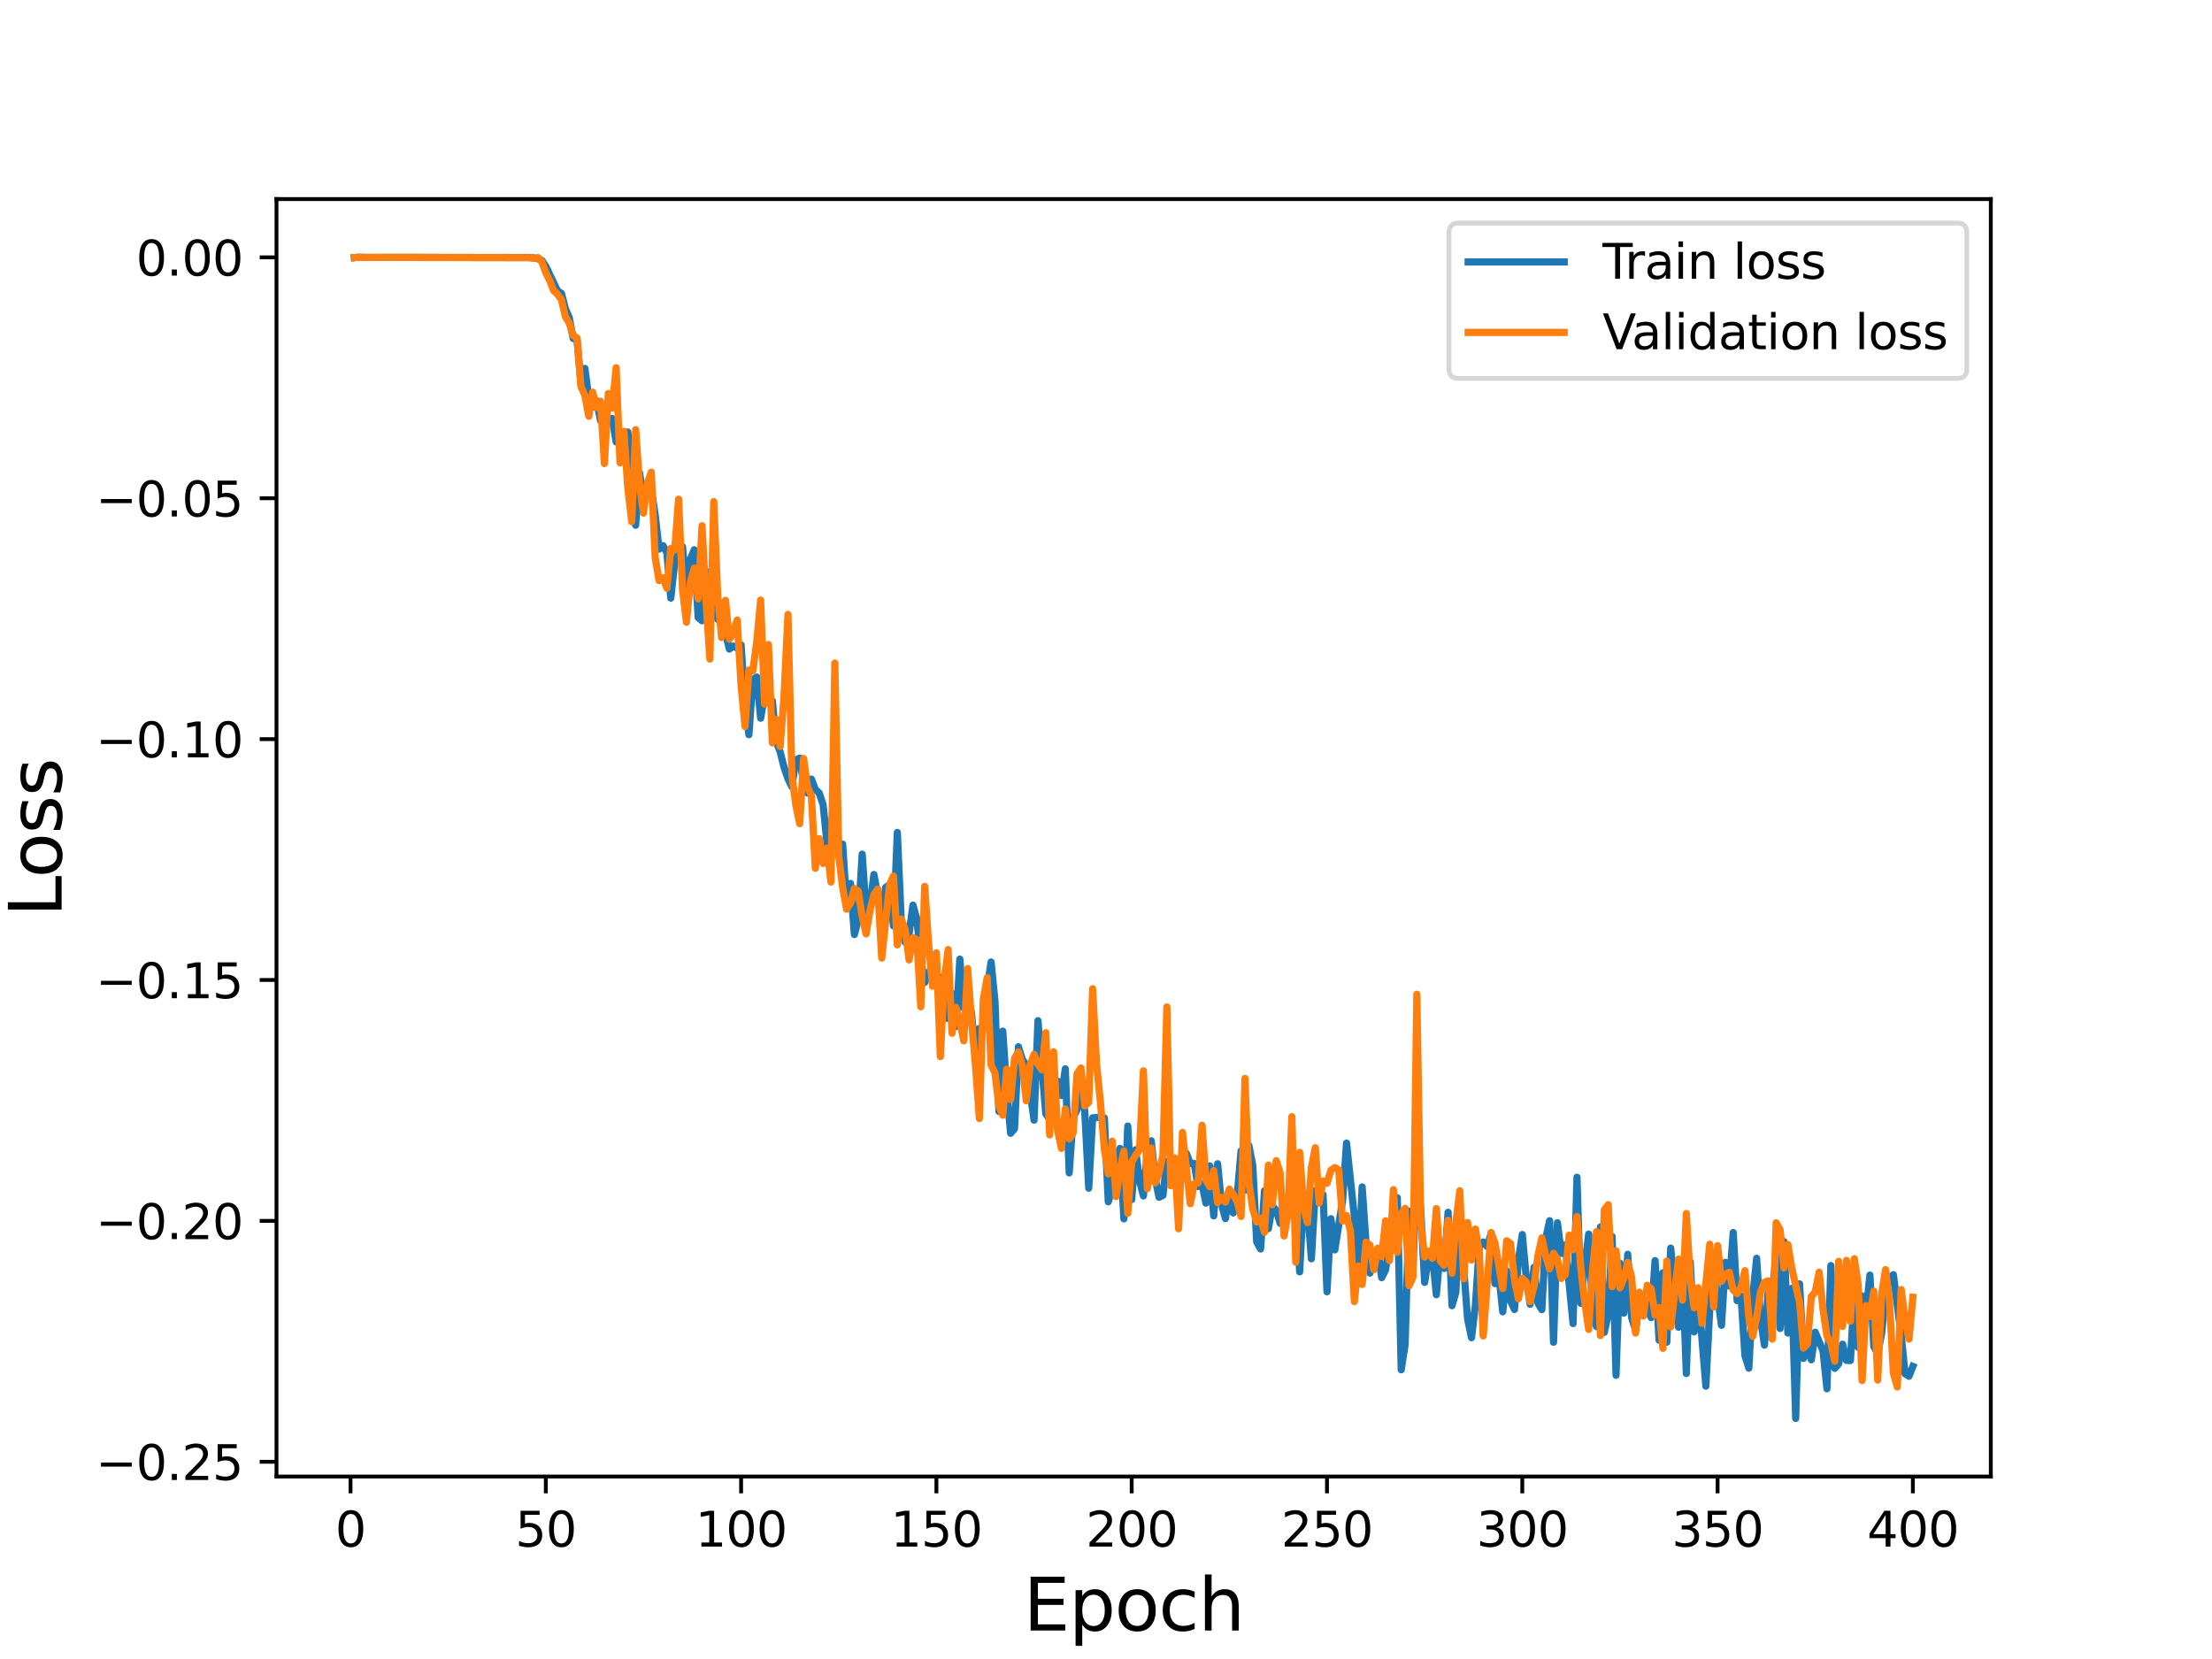 <?xml version="1.0" encoding="utf-8" standalone="no"?>
<!DOCTYPE svg PUBLIC "-//W3C//DTD SVG 1.1//EN"
  "http://www.w3.org/Graphics/SVG/1.1/DTD/svg11.dtd">
<svg height="345.6pt" version="1.1" viewBox="0 0 460.8 345.6" width="460.8pt" xmlns="http://www.w3.org/2000/svg" xmlns:xlink="http://www.w3.org/1999/xlink">
 <defs>
  <style type="text/css">*{stroke-linecap:butt;stroke-linejoin:round;}</style>
 </defs>
 <g id="figure_1">
  <g id="patch_1">
   <path d="M 0 345.6 
L 460.8 345.6 
L 460.8 0 
L 0 0 
z
" style="fill:#ffffff;"/>
  </g>
  <g id="axes_1">
   <g id="patch_2">
    <path d="M 57.6 307.584 
L 414.72 307.584 
L 414.72 41.472 
L 57.6 41.472 
z
" style="fill:#ffffff;"/>
   </g>
   <g id="matplotlib.axis_1">
    <g id="xtick_1">
     <g id="line2d_1">
      <defs>
       <path d="M 0 0 
L 0 3.5 
" id="m0766d5faef" style="stroke:#000000;stroke-width:0.8;"/>
      </defs>
      <g>
       <use style="stroke:#000000;stroke-width:0.8;" x="73.019" xlink:href="#m0766d5faef" y="307.584"/>
      </g>
     </g>
     <g id="text_1">
      <!-- 0 -->
      <g transform="translate(69.838 322.182)scale(0.1 -0.1)">
       <defs>
        <path d="M 2034 4250 
Q 1547 4250 1301 3770 
Q 1056 3291 1056 2328 
Q 1056 1369 1301 889 
Q 1547 409 2034 409 
Q 2525 409 2770 889 
Q 3016 1369 3016 2328 
Q 3016 3291 2770 3770 
Q 2525 4250 2034 4250 
z
M 2034 4750 
Q 2819 4750 3233 4129 
Q 3647 3509 3647 2328 
Q 3647 1150 3233 529 
Q 2819 -91 2034 -91 
Q 1250 -91 836 529 
Q 422 1150 422 2328 
Q 422 3509 836 4129 
Q 1250 4750 2034 4750 
z
" id="DejaVuSans-30" transform="scale(0.016)"/>
       </defs>
       <use xlink:href="#DejaVuSans-30"/>
      </g>
     </g>
    </g>
    <g id="xtick_2">
     <g id="line2d_2">
      <g>
       <use style="stroke:#000000;stroke-width:0.8;" x="113.703" xlink:href="#m0766d5faef" y="307.584"/>
      </g>
     </g>
     <g id="text_2">
      <!-- 50 -->
      <g transform="translate(107.34 322.182)scale(0.1 -0.1)">
       <defs>
        <path d="M 691 4666 
L 3169 4666 
L 3169 4134 
L 1269 4134 
L 1269 2991 
Q 1406 3038 1543 3061 
Q 1681 3084 1819 3084 
Q 2600 3084 3056 2656 
Q 3513 2228 3513 1497 
Q 3513 744 3044 326 
Q 2575 -91 1722 -91 
Q 1428 -91 1123 -41 
Q 819 9 494 109 
L 494 744 
Q 775 591 1075 516 
Q 1375 441 1709 441 
Q 2250 441 2565 725 
Q 2881 1009 2881 1497 
Q 2881 1984 2565 2268 
Q 2250 2553 1709 2553 
Q 1456 2553 1204 2497 
Q 953 2441 691 2322 
L 691 4666 
z
" id="DejaVuSans-35" transform="scale(0.016)"/>
       </defs>
       <use xlink:href="#DejaVuSans-35"/>
       <use x="63.623" xlink:href="#DejaVuSans-30"/>
      </g>
     </g>
    </g>
    <g id="xtick_3">
     <g id="line2d_3">
      <g>
       <use style="stroke:#000000;stroke-width:0.8;" x="154.386" xlink:href="#m0766d5faef" y="307.584"/>
      </g>
     </g>
     <g id="text_3">
      <!-- 100 -->
      <g transform="translate(144.842 322.182)scale(0.1 -0.1)">
       <defs>
        <path d="M 794 531 
L 1825 531 
L 1825 4091 
L 703 3866 
L 703 4441 
L 1819 4666 
L 2450 4666 
L 2450 531 
L 3481 531 
L 3481 0 
L 794 0 
L 794 531 
z
" id="DejaVuSans-31" transform="scale(0.016)"/>
       </defs>
       <use xlink:href="#DejaVuSans-31"/>
       <use x="63.623" xlink:href="#DejaVuSans-30"/>
       <use x="127.246" xlink:href="#DejaVuSans-30"/>
      </g>
     </g>
    </g>
    <g id="xtick_4">
     <g id="line2d_4">
      <g>
       <use style="stroke:#000000;stroke-width:0.8;" x="195.07" xlink:href="#m0766d5faef" y="307.584"/>
      </g>
     </g>
     <g id="text_4">
      <!-- 150 -->
      <g transform="translate(185.526 322.182)scale(0.1 -0.1)">
       <use xlink:href="#DejaVuSans-31"/>
       <use x="63.623" xlink:href="#DejaVuSans-35"/>
       <use x="127.246" xlink:href="#DejaVuSans-30"/>
      </g>
     </g>
    </g>
    <g id="xtick_5">
     <g id="line2d_5">
      <g>
       <use style="stroke:#000000;stroke-width:0.8;" x="235.753" xlink:href="#m0766d5faef" y="307.584"/>
      </g>
     </g>
     <g id="text_5">
      <!-- 200 -->
      <g transform="translate(226.209 322.182)scale(0.1 -0.1)">
       <defs>
        <path d="M 1228 531 
L 3431 531 
L 3431 0 
L 469 0 
L 469 531 
Q 828 903 1448 1529 
Q 2069 2156 2228 2338 
Q 2531 2678 2651 2914 
Q 2772 3150 2772 3378 
Q 2772 3750 2511 3984 
Q 2250 4219 1831 4219 
Q 1534 4219 1204 4116 
Q 875 4013 500 3803 
L 500 4441 
Q 881 4594 1212 4672 
Q 1544 4750 1819 4750 
Q 2544 4750 2975 4387 
Q 3406 4025 3406 3419 
Q 3406 3131 3298 2873 
Q 3191 2616 2906 2266 
Q 2828 2175 2409 1742 
Q 1991 1309 1228 531 
z
" id="DejaVuSans-32" transform="scale(0.016)"/>
       </defs>
       <use xlink:href="#DejaVuSans-32"/>
       <use x="63.623" xlink:href="#DejaVuSans-30"/>
       <use x="127.246" xlink:href="#DejaVuSans-30"/>
      </g>
     </g>
    </g>
    <g id="xtick_6">
     <g id="line2d_6">
      <g>
       <use style="stroke:#000000;stroke-width:0.8;" x="276.437" xlink:href="#m0766d5faef" y="307.584"/>
      </g>
     </g>
     <g id="text_6">
      <!-- 250 -->
      <g transform="translate(266.893 322.182)scale(0.1 -0.1)">
       <use xlink:href="#DejaVuSans-32"/>
       <use x="63.623" xlink:href="#DejaVuSans-35"/>
       <use x="127.246" xlink:href="#DejaVuSans-30"/>
      </g>
     </g>
    </g>
    <g id="xtick_7">
     <g id="line2d_7">
      <g>
       <use style="stroke:#000000;stroke-width:0.8;" x="317.12" xlink:href="#m0766d5faef" y="307.584"/>
      </g>
     </g>
     <g id="text_7">
      <!-- 300 -->
      <g transform="translate(307.576 322.182)scale(0.1 -0.1)">
       <defs>
        <path d="M 2597 2516 
Q 3050 2419 3304 2112 
Q 3559 1806 3559 1356 
Q 3559 666 3084 287 
Q 2609 -91 1734 -91 
Q 1441 -91 1130 -33 
Q 819 25 488 141 
L 488 750 
Q 750 597 1062 519 
Q 1375 441 1716 441 
Q 2309 441 2620 675 
Q 2931 909 2931 1356 
Q 2931 1769 2642 2001 
Q 2353 2234 1838 2234 
L 1294 2234 
L 1294 2753 
L 1863 2753 
Q 2328 2753 2575 2939 
Q 2822 3125 2822 3475 
Q 2822 3834 2567 4026 
Q 2313 4219 1838 4219 
Q 1578 4219 1281 4162 
Q 984 4106 628 3988 
L 628 4550 
Q 988 4650 1302 4700 
Q 1616 4750 1894 4750 
Q 2613 4750 3031 4423 
Q 3450 4097 3450 3541 
Q 3450 3153 3228 2886 
Q 3006 2619 2597 2516 
z
" id="DejaVuSans-33" transform="scale(0.016)"/>
       </defs>
       <use xlink:href="#DejaVuSans-33"/>
       <use x="63.623" xlink:href="#DejaVuSans-30"/>
       <use x="127.246" xlink:href="#DejaVuSans-30"/>
      </g>
     </g>
    </g>
    <g id="xtick_8">
     <g id="line2d_8">
      <g>
       <use style="stroke:#000000;stroke-width:0.8;" x="357.804" xlink:href="#m0766d5faef" y="307.584"/>
      </g>
     </g>
     <g id="text_8">
      <!-- 350 -->
      <g transform="translate(348.26 322.182)scale(0.1 -0.1)">
       <use xlink:href="#DejaVuSans-33"/>
       <use x="63.623" xlink:href="#DejaVuSans-35"/>
       <use x="127.246" xlink:href="#DejaVuSans-30"/>
      </g>
     </g>
    </g>
    <g id="xtick_9">
     <g id="line2d_9">
      <g>
       <use style="stroke:#000000;stroke-width:0.8;" x="398.487" xlink:href="#m0766d5faef" y="307.584"/>
      </g>
     </g>
     <g id="text_9">
      <!-- 400 -->
      <g transform="translate(388.944 322.182)scale(0.1 -0.1)">
       <defs>
        <path d="M 2419 4116 
L 825 1625 
L 2419 1625 
L 2419 4116 
z
M 2253 4666 
L 3047 4666 
L 3047 1625 
L 3713 1625 
L 3713 1100 
L 3047 1100 
L 3047 0 
L 2419 0 
L 2419 1100 
L 313 1100 
L 313 1709 
L 2253 4666 
z
" id="DejaVuSans-34" transform="scale(0.016)"/>
       </defs>
       <use xlink:href="#DejaVuSans-34"/>
       <use x="63.623" xlink:href="#DejaVuSans-30"/>
       <use x="127.246" xlink:href="#DejaVuSans-30"/>
      </g>
     </g>
    </g>
    <g id="text_10">
     <!-- Epoch -->
     <g transform="translate(213.194 339.66)scale(0.15 -0.15)">
      <defs>
       <path d="M 628 4666 
L 3578 4666 
L 3578 4134 
L 1259 4134 
L 1259 2753 
L 3481 2753 
L 3481 2222 
L 1259 2222 
L 1259 531 
L 3634 531 
L 3634 0 
L 628 0 
L 628 4666 
z
" id="DejaVuSans-45" transform="scale(0.016)"/>
       <path d="M 1159 525 
L 1159 -1331 
L 581 -1331 
L 581 3500 
L 1159 3500 
L 1159 2969 
Q 1341 3281 1617 3432 
Q 1894 3584 2278 3584 
Q 2916 3584 3314 3078 
Q 3713 2572 3713 1747 
Q 3713 922 3314 415 
Q 2916 -91 2278 -91 
Q 1894 -91 1617 61 
Q 1341 213 1159 525 
z
M 3116 1747 
Q 3116 2381 2855 2742 
Q 2594 3103 2138 3103 
Q 1681 3103 1420 2742 
Q 1159 2381 1159 1747 
Q 1159 1113 1420 752 
Q 1681 391 2138 391 
Q 2594 391 2855 752 
Q 3116 1113 3116 1747 
z
" id="DejaVuSans-70" transform="scale(0.016)"/>
       <path d="M 1959 3097 
Q 1497 3097 1228 2736 
Q 959 2375 959 1747 
Q 959 1119 1226 758 
Q 1494 397 1959 397 
Q 2419 397 2687 759 
Q 2956 1122 2956 1747 
Q 2956 2369 2687 2733 
Q 2419 3097 1959 3097 
z
M 1959 3584 
Q 2709 3584 3137 3096 
Q 3566 2609 3566 1747 
Q 3566 888 3137 398 
Q 2709 -91 1959 -91 
Q 1206 -91 779 398 
Q 353 888 353 1747 
Q 353 2609 779 3096 
Q 1206 3584 1959 3584 
z
" id="DejaVuSans-6f" transform="scale(0.016)"/>
       <path d="M 3122 3366 
L 3122 2828 
Q 2878 2963 2633 3030 
Q 2388 3097 2138 3097 
Q 1578 3097 1268 2742 
Q 959 2388 959 1747 
Q 959 1106 1268 751 
Q 1578 397 2138 397 
Q 2388 397 2633 464 
Q 2878 531 3122 666 
L 3122 134 
Q 2881 22 2623 -34 
Q 2366 -91 2075 -91 
Q 1284 -91 818 406 
Q 353 903 353 1747 
Q 353 2603 823 3093 
Q 1294 3584 2113 3584 
Q 2378 3584 2631 3529 
Q 2884 3475 3122 3366 
z
" id="DejaVuSans-63" transform="scale(0.016)"/>
       <path d="M 3513 2113 
L 3513 0 
L 2938 0 
L 2938 2094 
Q 2938 2591 2744 2837 
Q 2550 3084 2163 3084 
Q 1697 3084 1428 2787 
Q 1159 2491 1159 1978 
L 1159 0 
L 581 0 
L 581 4863 
L 1159 4863 
L 1159 2956 
Q 1366 3272 1645 3428 
Q 1925 3584 2291 3584 
Q 2894 3584 3203 3211 
Q 3513 2838 3513 2113 
z
" id="DejaVuSans-68" transform="scale(0.016)"/>
      </defs>
      <use xlink:href="#DejaVuSans-45"/>
      <use x="63.184" xlink:href="#DejaVuSans-70"/>
      <use x="126.66" xlink:href="#DejaVuSans-6f"/>
      <use x="187.842" xlink:href="#DejaVuSans-63"/>
      <use x="242.822" xlink:href="#DejaVuSans-68"/>
     </g>
    </g>
   </g>
   <g id="matplotlib.axis_2">
    <g id="ytick_1">
     <g id="line2d_10">
      <defs>
       <path d="M 0 0 
L -3.5 0 
" id="mdb8d934f2d" style="stroke:#000000;stroke-width:0.8;"/>
      </defs>
      <g>
       <use style="stroke:#000000;stroke-width:0.8;" x="57.6" xlink:href="#mdb8d934f2d" y="304.51"/>
      </g>
     </g>
     <g id="text_11">
      <!-- −0.25 -->
      <g transform="translate(19.955 308.309)scale(0.1 -0.1)">
       <defs>
        <path d="M 678 2272 
L 4684 2272 
L 4684 1741 
L 678 1741 
L 678 2272 
z
" id="DejaVuSans-2212" transform="scale(0.016)"/>
        <path d="M 684 794 
L 1344 794 
L 1344 0 
L 684 0 
L 684 794 
z
" id="DejaVuSans-2e" transform="scale(0.016)"/>
       </defs>
       <use xlink:href="#DejaVuSans-2212"/>
       <use x="83.789" xlink:href="#DejaVuSans-30"/>
       <use x="147.412" xlink:href="#DejaVuSans-2e"/>
       <use x="179.199" xlink:href="#DejaVuSans-32"/>
       <use x="242.822" xlink:href="#DejaVuSans-35"/>
      </g>
     </g>
    </g>
    <g id="ytick_2">
     <g id="line2d_11">
      <g>
       <use style="stroke:#000000;stroke-width:0.8;" x="57.6" xlink:href="#mdb8d934f2d" y="254.33"/>
      </g>
     </g>
     <g id="text_12">
      <!-- −0.20 -->
      <g transform="translate(19.955 258.13)scale(0.1 -0.1)">
       <use xlink:href="#DejaVuSans-2212"/>
       <use x="83.789" xlink:href="#DejaVuSans-30"/>
       <use x="147.412" xlink:href="#DejaVuSans-2e"/>
       <use x="179.199" xlink:href="#DejaVuSans-32"/>
       <use x="242.822" xlink:href="#DejaVuSans-30"/>
      </g>
     </g>
    </g>
    <g id="ytick_3">
     <g id="line2d_12">
      <g>
       <use style="stroke:#000000;stroke-width:0.8;" x="57.6" xlink:href="#mdb8d934f2d" y="204.151"/>
      </g>
     </g>
     <g id="text_13">
      <!-- −0.15 -->
      <g transform="translate(19.955 207.95)scale(0.1 -0.1)">
       <use xlink:href="#DejaVuSans-2212"/>
       <use x="83.789" xlink:href="#DejaVuSans-30"/>
       <use x="147.412" xlink:href="#DejaVuSans-2e"/>
       <use x="179.199" xlink:href="#DejaVuSans-31"/>
       <use x="242.822" xlink:href="#DejaVuSans-35"/>
      </g>
     </g>
    </g>
    <g id="ytick_4">
     <g id="line2d_13">
      <g>
       <use style="stroke:#000000;stroke-width:0.8;" x="57.6" xlink:href="#mdb8d934f2d" y="153.972"/>
      </g>
     </g>
     <g id="text_14">
      <!-- −0.10 -->
      <g transform="translate(19.955 157.771)scale(0.1 -0.1)">
       <use xlink:href="#DejaVuSans-2212"/>
       <use x="83.789" xlink:href="#DejaVuSans-30"/>
       <use x="147.412" xlink:href="#DejaVuSans-2e"/>
       <use x="179.199" xlink:href="#DejaVuSans-31"/>
       <use x="242.822" xlink:href="#DejaVuSans-30"/>
      </g>
     </g>
    </g>
    <g id="ytick_5">
     <g id="line2d_14">
      <g>
       <use style="stroke:#000000;stroke-width:0.8;" x="57.6" xlink:href="#mdb8d934f2d" y="103.792"/>
      </g>
     </g>
     <g id="text_15">
      <!-- −0.05 -->
      <g transform="translate(19.955 107.592)scale(0.1 -0.1)">
       <use xlink:href="#DejaVuSans-2212"/>
       <use x="83.789" xlink:href="#DejaVuSans-30"/>
       <use x="147.412" xlink:href="#DejaVuSans-2e"/>
       <use x="179.199" xlink:href="#DejaVuSans-30"/>
       <use x="242.822" xlink:href="#DejaVuSans-35"/>
      </g>
     </g>
    </g>
    <g id="ytick_6">
     <g id="line2d_15">
      <g>
       <use style="stroke:#000000;stroke-width:0.8;" x="57.6" xlink:href="#mdb8d934f2d" y="53.613"/>
      </g>
     </g>
     <g id="text_16">
      <!-- 0.00 -->
      <g transform="translate(28.334 57.412)scale(0.1 -0.1)">
       <use xlink:href="#DejaVuSans-30"/>
       <use x="63.623" xlink:href="#DejaVuSans-2e"/>
       <use x="95.41" xlink:href="#DejaVuSans-30"/>
       <use x="159.033" xlink:href="#DejaVuSans-30"/>
      </g>
     </g>
    </g>
    <g id="text_17">
     <!-- Loss -->
     <g transform="translate(12.835 190.979)rotate(-90)scale(0.15 -0.15)">
      <defs>
       <path d="M 628 4666 
L 1259 4666 
L 1259 531 
L 3531 531 
L 3531 0 
L 628 0 
L 628 4666 
z
" id="DejaVuSans-4c" transform="scale(0.016)"/>
       <path d="M 2834 3397 
L 2834 2853 
Q 2591 2978 2328 3040 
Q 2066 3103 1784 3103 
Q 1356 3103 1142 2972 
Q 928 2841 928 2578 
Q 928 2378 1081 2264 
Q 1234 2150 1697 2047 
L 1894 2003 
Q 2506 1872 2764 1633 
Q 3022 1394 3022 966 
Q 3022 478 2636 193 
Q 2250 -91 1575 -91 
Q 1294 -91 989 -36 
Q 684 19 347 128 
L 347 722 
Q 666 556 975 473 
Q 1284 391 1588 391 
Q 1994 391 2212 530 
Q 2431 669 2431 922 
Q 2431 1156 2273 1281 
Q 2116 1406 1581 1522 
L 1381 1569 
Q 847 1681 609 1914 
Q 372 2147 372 2553 
Q 372 3047 722 3315 
Q 1072 3584 1716 3584 
Q 2034 3584 2315 3537 
Q 2597 3491 2834 3397 
z
" id="DejaVuSans-73" transform="scale(0.016)"/>
      </defs>
      <use xlink:href="#DejaVuSans-4c"/>
      <use x="53.963" xlink:href="#DejaVuSans-6f"/>
      <use x="115.145" xlink:href="#DejaVuSans-73"/>
      <use x="167.244" xlink:href="#DejaVuSans-73"/>
     </g>
    </g>
   </g>
   <g id="line2d_16">
    <path clip-path="url(#p7a35a11ab4)" d="M 73.833 53.674 
L 74.646 53.568 
L 76.274 53.625 
L 86.038 53.612 
L 110.448 53.651 
L 111.262 53.727 
L 112.075 53.916 
L 112.889 54.262 
L 113.703 55.482 
L 116.144 60.607 
L 116.957 61.117 
L 117.771 64.278 
L 118.585 66.176 
L 119.398 70.502 
L 120.212 70.796 
L 121.026 79.929 
L 121.839 76.742 
L 122.653 82.85 
L 123.467 84.824 
L 124.28 83.481 
L 125.094 87.611 
L 125.908 85.115 
L 126.721 87.171 
L 127.535 87.176 
L 128.349 92.068 
L 129.162 92.08 
L 129.976 93.016 
L 130.79 89.995 
L 131.603 98.022 
L 132.417 109.416 
L 133.231 98.463 
L 134.044 103.781 
L 134.858 103.224 
L 135.672 101.804 
L 136.485 107.272 
L 137.299 114.395 
L 138.113 113.662 
L 138.926 115.14 
L 139.74 124.599 
L 140.554 117.124 
L 141.367 115.06 
L 142.181 113.881 
L 142.995 122.272 
L 143.808 116.527 
L 144.622 114.53 
L 145.436 128.651 
L 146.249 129.311 
L 147.063 118.975 
L 147.877 129.587 
L 148.69 126.353 
L 149.504 129.008 
L 150.318 127.848 
L 151.131 132.034 
L 151.945 135.207 
L 152.759 134.588 
L 153.572 135.03 
L 154.386 134.342 
L 155.2 147 
L 156.013 153.056 
L 156.827 141.558 
L 157.641 141.035 
L 158.454 149.62 
L 159.268 144.925 
L 160.082 146.002 
L 160.895 146.006 
L 161.709 154.528 
L 162.523 156.627 
L 163.336 159.863 
L 164.15 162.233 
L 164.964 163.909 
L 165.777 158.307 
L 166.591 157.929 
L 167.405 163.222 
L 168.219 165.207 
L 169.032 162.31 
L 169.846 164.436 
L 170.66 165.225 
L 171.473 167.651 
L 172.287 175.757 
L 173.101 174.27 
L 173.914 163.643 
L 174.728 177.158 
L 175.542 175.854 
L 176.355 188.3 
L 177.169 184.033 
L 177.983 194.678 
L 178.796 191.617 
L 179.61 177.93 
L 180.424 189.791 
L 181.237 188.785 
L 182.051 182.18 
L 183.678 191.117 
L 184.492 184.867 
L 185.306 184.297 
L 186.119 192.885 
L 186.933 173.413 
L 187.747 191.877 
L 188.56 196.285 
L 189.374 194.563 
L 190.188 188.555 
L 191.001 191.476 
L 191.815 199.726 
L 192.629 204.666 
L 193.442 202.744 
L 194.256 201.285 
L 195.07 202.802 
L 195.883 203.883 
L 197.511 212.198 
L 198.324 206.944 
L 199.138 213.842 
L 199.952 199.803 
L 200.765 209.987 
L 201.579 207.66 
L 202.393 211.062 
L 203.206 220.155 
L 204.02 214.251 
L 204.834 214.216 
L 205.647 205.824 
L 206.461 200.401 
L 207.275 208.625 
L 208.088 231.531 
L 208.902 214.799 
L 209.716 227.175 
L 210.529 236.082 
L 211.343 235.136 
L 212.157 218.064 
L 212.97 220.704 
L 213.784 221.826 
L 215.411 233.355 
L 216.225 212.624 
L 217.852 232.011 
L 218.666 233.18 
L 219.48 229.638 
L 220.293 225.207 
L 221.107 228.23 
L 221.921 222.653 
L 222.734 244.34 
L 223.548 232.837 
L 224.362 231.17 
L 225.175 224.951 
L 225.989 231.775 
L 226.803 247.524 
L 227.616 232.861 
L 229.244 232.744 
L 230.057 232.884 
L 230.871 250.363 
L 231.685 247.55 
L 232.498 241.545 
L 233.312 239.238 
L 234.126 253.91 
L 234.939 234.582 
L 235.753 249.895 
L 236.567 239.523 
L 237.381 245.936 
L 238.194 249.138 
L 239.008 239.871 
L 239.822 237.642 
L 240.635 245.414 
L 241.449 249.412 
L 242.263 249.01 
L 243.076 241.919 
L 243.89 244.291 
L 244.704 242.727 
L 245.517 245.425 
L 246.331 241.938 
L 247.145 240.268 
L 247.958 242.407 
L 248.772 242.366 
L 249.586 247.177 
L 250.399 246.626 
L 251.213 250.628 
L 252.027 242.874 
L 252.84 253.289 
L 253.654 242.436 
L 254.468 250.872 
L 255.281 253.853 
L 256.095 248.435 
L 256.909 252.676 
L 257.722 249.141 
L 258.536 239.75 
L 259.35 247.948 
L 260.163 238.635 
L 260.977 242.829 
L 261.791 258.698 
L 262.604 260.188 
L 263.418 248.046 
L 264.232 255.942 
L 265.045 251.171 
L 265.859 252.142 
L 266.673 254.839 
L 267.486 253.387 
L 268.3 252.379 
L 269.114 252.107 
L 269.927 248.724 
L 270.741 264.949 
L 271.555 249.814 
L 272.368 251.479 
L 273.182 262.23 
L 273.996 248.02 
L 274.809 249.528 
L 275.623 248.865 
L 276.437 269.103 
L 277.25 253.877 
L 278.064 260.373 
L 279.691 250.058 
L 280.505 238.124 
L 282.132 253.367 
L 282.946 265.324 
L 283.76 247.254 
L 284.573 259.016 
L 285.387 265.215 
L 286.201 262.608 
L 287.014 260.386 
L 287.828 266.162 
L 288.642 264.527 
L 290.269 253.365 
L 291.083 249.512 
L 291.896 285.341 
L 292.71 280.08 
L 293.524 252.311 
L 294.337 264.397 
L 295.151 242.025 
L 295.965 252.052 
L 296.778 267.145 
L 297.592 261.97 
L 298.406 261.626 
L 299.219 269.715 
L 300.033 260.341 
L 300.847 264.255 
L 301.66 252.545 
L 302.474 271.996 
L 303.288 269.19 
L 304.101 253.465 
L 305.729 274.782 
L 306.543 278.674 
L 307.356 271.866 
L 308.17 259.536 
L 308.984 258.723 
L 309.797 259.679 
L 310.611 257.005 
L 311.425 267.408 
L 312.238 265.594 
L 313.052 273.275 
L 313.866 264.743 
L 314.679 271.022 
L 315.493 272.789 
L 316.307 262.5 
L 317.12 257.178 
L 317.934 265.992 
L 318.748 271.698 
L 319.561 264.01 
L 320.375 271.443 
L 321.189 272.832 
L 322.002 257.977 
L 322.816 254.295 
L 323.63 279.61 
L 324.443 254.723 
L 325.257 261.119 
L 326.071 259.317 
L 327.698 275.72 
L 328.512 245.247 
L 329.325 271.515 
L 330.139 263.488 
L 330.953 257.078 
L 331.766 273.171 
L 332.58 276.36 
L 333.394 255.604 
L 334.207 277.55 
L 335.021 273.759 
L 335.835 257.579 
L 336.648 286.499 
L 337.462 263.145 
L 338.276 273.546 
L 339.089 261.306 
L 339.903 274.501 
L 340.717 277.053 
L 341.53 271.687 
L 342.344 269.986 
L 343.158 272.815 
L 343.971 274.471 
L 344.785 262.607 
L 345.599 279.163 
L 346.412 265.13 
L 347.226 279.609 
L 348.04 260.005 
L 348.853 269.02 
L 349.667 276.49 
L 350.481 264.265 
L 351.294 286.128 
L 352.108 262.863 
L 352.922 277.45 
L 353.735 269.043 
L 355.363 288.77 
L 356.176 272.562 
L 356.99 264.036 
L 358.617 276.09 
L 359.431 262.961 
L 360.245 267.912 
L 361.058 256.754 
L 361.872 270.955 
L 362.686 269.949 
L 363.499 282.395 
L 364.313 285.018 
L 365.127 270.079 
L 365.94 262.119 
L 366.754 274.837 
L 367.568 280.216 
L 368.381 268.554 
L 369.195 270.735 
L 370.009 260.464 
L 370.822 276.744 
L 371.636 258.634 
L 372.45 277.697 
L 373.263 268.39 
L 374.077 295.488 
L 374.891 267.459 
L 375.704 282.983 
L 376.518 280.227 
L 377.332 283.263 
L 378.146 277.517 
L 379.773 281.453 
L 380.587 289.314 
L 381.4 263.638 
L 382.214 285.057 
L 383.028 284.099 
L 383.841 280.024 
L 384.655 283.399 
L 385.469 283.426 
L 386.282 269.741 
L 387.096 280.684 
L 387.91 269.966 
L 388.723 273.336 
L 389.537 265.63 
L 390.351 280.525 
L 391.164 281.952 
L 391.978 277.816 
L 392.792 269.355 
L 393.605 266.276 
L 394.419 265.54 
L 396.046 278.021 
L 396.86 286.186 
L 397.674 286.689 
L 398.487 284.653 
L 398.487 284.653 
" style="fill:none;stroke:#1f77b4;stroke-linecap:square;stroke-width:1.5;"/>
   </g>
   <g id="line2d_17">
    <path clip-path="url(#p7a35a11ab4)" d="M 73.833 53.644 
L 78.715 53.613 
L 110.448 53.679 
L 111.262 53.843 
L 112.075 53.661 
L 112.889 54.553 
L 113.703 56.841 
L 114.516 58.453 
L 115.33 60.539 
L 116.144 61.288 
L 116.957 62.449 
L 117.771 65.927 
L 118.585 67.313 
L 119.398 69.928 
L 120.212 70.411 
L 121.026 80.56 
L 121.839 82.348 
L 122.653 86.718 
L 123.467 81.705 
L 124.28 84.866 
L 125.094 83.599 
L 125.908 96.563 
L 126.721 81.973 
L 127.535 85.028 
L 128.349 76.595 
L 129.162 96.43 
L 129.976 89.861 
L 130.79 101.755 
L 131.603 108.674 
L 132.417 89.5 
L 133.231 100.836 
L 134.044 106.883 
L 134.858 100.677 
L 135.672 98.356 
L 136.485 116.19 
L 137.299 120.952 
L 138.113 120.354 
L 138.926 122.557 
L 139.74 114.243 
L 140.554 114.58 
L 141.367 103.993 
L 142.181 122.826 
L 142.995 129.627 
L 143.808 121.344 
L 144.622 118.333 
L 145.436 124.756 
L 146.249 109.521 
L 147.063 124.895 
L 147.877 137.3 
L 148.69 104.495 
L 149.504 124.041 
L 150.318 132.811 
L 151.131 125.06 
L 151.945 133.146 
L 152.759 131.873 
L 153.572 129.162 
L 154.386 142.877 
L 155.2 151.349 
L 156.013 139.57 
L 156.827 139.759 
L 157.641 133.676 
L 158.454 125.012 
L 159.268 146.659 
L 160.082 134.259 
L 160.895 154.764 
L 161.709 149.858 
L 162.523 155.51 
L 163.336 144.818 
L 164.15 127.995 
L 164.964 161.402 
L 165.777 167.688 
L 166.591 171.59 
L 167.405 158.01 
L 168.219 163.943 
L 169.032 165.775 
L 169.846 180.877 
L 170.66 174.719 
L 171.473 179.878 
L 172.287 176.681 
L 173.101 183.75 
L 173.914 138.131 
L 174.728 178.358 
L 175.542 184.918 
L 176.355 189.4 
L 177.169 188.201 
L 177.983 185.095 
L 178.796 185.663 
L 179.61 190.92 
L 180.424 194.55 
L 181.237 189.67 
L 182.051 186.346 
L 182.865 185.228 
L 183.678 199.592 
L 185.306 184.338 
L 186.119 182.461 
L 186.933 196.83 
L 187.747 191.463 
L 188.56 193.607 
L 189.374 199.961 
L 190.188 195.321 
L 191.001 195.778 
L 191.815 209.732 
L 192.629 184.645 
L 193.442 196.556 
L 194.256 205.449 
L 195.07 198.501 
L 195.883 220.109 
L 196.697 204.317 
L 197.511 197.812 
L 198.324 215.244 
L 199.138 209.866 
L 199.952 212.805 
L 200.765 216.82 
L 201.579 201.764 
L 202.393 212.664 
L 203.206 221.868 
L 204.02 233.02 
L 204.834 208.238 
L 205.647 203.657 
L 206.461 221.856 
L 207.275 223.532 
L 208.088 230.405 
L 208.902 232.311 
L 209.716 222.723 
L 210.529 229.04 
L 211.343 220.488 
L 212.157 219.13 
L 212.97 221.985 
L 213.784 229.315 
L 214.598 221.838 
L 215.411 219.628 
L 216.225 221.685 
L 217.039 222.869 
L 217.852 215.132 
L 218.666 236.426 
L 219.48 219.116 
L 220.293 235.353 
L 221.107 239.231 
L 221.921 231.026 
L 222.734 237.252 
L 223.548 236 
L 224.362 223.701 
L 225.175 222.477 
L 225.989 230.367 
L 226.803 229.614 
L 227.616 205.971 
L 228.43 221.668 
L 229.244 229.662 
L 230.057 239.452 
L 230.871 244.511 
L 231.685 237.723 
L 232.498 249.264 
L 233.312 243.726 
L 234.126 239.802 
L 234.939 252.781 
L 235.753 242.07 
L 236.567 240.663 
L 237.381 239.525 
L 238.194 223.08 
L 239.008 247.617 
L 239.822 239.169 
L 240.635 246.413 
L 241.449 244.435 
L 242.263 240.533 
L 243.076 209.764 
L 243.89 247.017 
L 244.704 241.208 
L 245.517 255.972 
L 246.331 235.906 
L 247.958 250.754 
L 248.772 246.638 
L 249.586 246.443 
L 250.399 234.416 
L 251.213 245.82 
L 252.027 247.24 
L 252.84 243.846 
L 253.654 250.53 
L 254.468 249.426 
L 255.281 250.413 
L 256.095 247.714 
L 256.909 248.8 
L 257.722 250.335 
L 258.536 253.414 
L 259.35 224.667 
L 260.163 246.343 
L 260.977 251.887 
L 261.791 254.56 
L 262.604 253.784 
L 263.418 256.698 
L 264.232 242.717 
L 265.045 250.961 
L 265.859 241.788 
L 266.673 244.301 
L 267.486 257.468 
L 268.3 253.076 
L 269.114 232.622 
L 269.927 262.943 
L 270.741 240.055 
L 271.555 251.338 
L 272.368 254.687 
L 273.182 243.236 
L 273.996 239.088 
L 274.809 250.624 
L 275.623 246.026 
L 276.437 246.502 
L 277.25 243.794 
L 278.064 243.227 
L 278.878 243.708 
L 279.691 254.363 
L 280.505 253.211 
L 281.319 256.429 
L 282.132 271.141 
L 282.946 263.734 
L 283.76 267.58 
L 284.573 258.758 
L 285.387 259.381 
L 286.201 264.507 
L 287.014 260.021 
L 287.828 261.735 
L 288.642 254.318 
L 289.455 262.589 
L 290.269 247.83 
L 291.083 260.875 
L 291.896 252.875 
L 292.71 251.722 
L 293.524 267.842 
L 294.337 266.107 
L 295.151 207.129 
L 295.965 254.687 
L 296.778 261.855 
L 297.592 260.654 
L 298.406 262.107 
L 299.219 251.772 
L 300.033 262.666 
L 300.847 263.561 
L 301.66 254.214 
L 302.474 265.232 
L 303.288 254.63 
L 304.101 248.057 
L 304.915 266.404 
L 305.729 254.665 
L 306.543 262.487 
L 307.356 256.027 
L 308.17 260.942 
L 308.984 278.302 
L 310.611 256.761 
L 311.425 258.935 
L 313.052 268.429 
L 313.866 258.478 
L 314.679 259.047 
L 315.493 266.451 
L 316.307 270.565 
L 317.12 266.283 
L 317.934 267.075 
L 318.748 271.161 
L 319.561 267.927 
L 320.375 261.588 
L 321.189 257.872 
L 322.002 261.696 
L 322.816 264.324 
L 323.63 261.083 
L 324.443 262.352 
L 325.257 266.311 
L 326.071 265.489 
L 326.884 257.298 
L 327.698 260.313 
L 328.512 253.435 
L 329.325 264.331 
L 330.139 271.289 
L 330.953 276.947 
L 331.766 264.372 
L 332.58 256.565 
L 333.394 278.221 
L 334.207 252.043 
L 335.021 250.962 
L 335.835 268.031 
L 336.648 260.553 
L 337.462 268.285 
L 338.276 266.326 
L 339.089 262.983 
L 339.903 266.108 
L 340.717 277.691 
L 341.53 269.192 
L 342.344 274.159 
L 343.158 267.749 
L 343.971 268.478 
L 344.785 273.986 
L 345.599 272.4 
L 346.412 280.882 
L 347.226 262.712 
L 348.04 276.419 
L 349.667 262.297 
L 350.481 270.848 
L 351.294 252.798 
L 352.108 266.497 
L 352.922 272.42 
L 353.735 268.252 
L 354.549 275.666 
L 356.176 259.199 
L 356.99 272.262 
L 357.804 259.493 
L 358.617 266.906 
L 359.431 265.506 
L 360.245 265.037 
L 361.058 268.734 
L 361.872 269.488 
L 362.686 268.117 
L 363.499 264.705 
L 364.313 274.462 
L 365.127 278.388 
L 365.94 274.427 
L 366.754 269.172 
L 367.568 267.124 
L 368.381 266.816 
L 369.195 278.97 
L 370.009 254.732 
L 370.822 256.169 
L 371.636 264.123 
L 372.45 259.257 
L 373.263 264.222 
L 374.891 271.308 
L 375.704 280.83 
L 376.518 279.922 
L 377.332 270.094 
L 378.146 269.145 
L 378.959 265.022 
L 379.773 272.779 
L 380.587 278.335 
L 381.4 279.783 
L 382.214 283.565 
L 383.028 262.758 
L 383.841 276.303 
L 384.655 262.558 
L 385.469 275.245 
L 386.282 262.211 
L 387.096 267.635 
L 387.91 287.594 
L 388.723 271.975 
L 389.537 274.219 
L 390.351 268.983 
L 391.164 287.511 
L 391.978 269.586 
L 392.792 264.482 
L 393.605 270.922 
L 394.419 286.016 
L 395.233 288.92 
L 396.046 268.64 
L 396.86 274.795 
L 397.674 278.968 
L 398.487 270.248 
L 398.487 270.248 
" style="fill:none;stroke:#ff7f0e;stroke-linecap:square;stroke-width:1.5;"/>
   </g>
   <g id="patch_3">
    <path d="M 57.6 307.584 
L 57.6 41.472 
" style="fill:none;stroke:#000000;stroke-linecap:square;stroke-linejoin:miter;stroke-width:0.8;"/>
   </g>
   <g id="patch_4">
    <path d="M 414.72 307.584 
L 414.72 41.472 
" style="fill:none;stroke:#000000;stroke-linecap:square;stroke-linejoin:miter;stroke-width:0.8;"/>
   </g>
   <g id="patch_5">
    <path d="M 57.6 307.584 
L 414.72 307.584 
" style="fill:none;stroke:#000000;stroke-linecap:square;stroke-linejoin:miter;stroke-width:0.8;"/>
   </g>
   <g id="patch_6">
    <path d="M 57.6 41.472 
L 414.72 41.472 
" style="fill:none;stroke:#000000;stroke-linecap:square;stroke-linejoin:miter;stroke-width:0.8;"/>
   </g>
   <g id="legend_1">
    <g id="patch_7">
     <path d="M 303.845 78.828 
L 407.72 78.828 
Q 409.72 78.828 409.72 76.828 
L 409.72 48.472 
Q 409.72 46.472 407.72 46.472 
L 303.845 46.472 
Q 301.845 46.472 301.845 48.472 
L 301.845 76.828 
Q 301.845 78.828 303.845 78.828 
z
" style="fill:#ffffff;opacity:0.8;stroke:#cccccc;stroke-linejoin:miter;"/>
    </g>
    <g id="line2d_18">
     <path d="M 305.845 54.57 
L 325.845 54.57 
" style="fill:none;stroke:#1f77b4;stroke-linecap:square;stroke-width:1.5;"/>
    </g>
    <g id="line2d_19"/>
    <g id="text_18">
     <!-- Train loss -->
     <g transform="translate(333.845 58.07)scale(0.1 -0.1)">
      <defs>
       <path d="M -19 4666 
L 3928 4666 
L 3928 4134 
L 2272 4134 
L 2272 0 
L 1638 0 
L 1638 4134 
L -19 4134 
L -19 4666 
z
" id="DejaVuSans-54" transform="scale(0.016)"/>
       <path d="M 2631 2963 
Q 2534 3019 2420 3045 
Q 2306 3072 2169 3072 
Q 1681 3072 1420 2755 
Q 1159 2438 1159 1844 
L 1159 0 
L 581 0 
L 581 3500 
L 1159 3500 
L 1159 2956 
Q 1341 3275 1631 3429 
Q 1922 3584 2338 3584 
Q 2397 3584 2469 3576 
Q 2541 3569 2628 3553 
L 2631 2963 
z
" id="DejaVuSans-72" transform="scale(0.016)"/>
       <path d="M 2194 1759 
Q 1497 1759 1228 1600 
Q 959 1441 959 1056 
Q 959 750 1161 570 
Q 1363 391 1709 391 
Q 2188 391 2477 730 
Q 2766 1069 2766 1631 
L 2766 1759 
L 2194 1759 
z
M 3341 1997 
L 3341 0 
L 2766 0 
L 2766 531 
Q 2569 213 2275 61 
Q 1981 -91 1556 -91 
Q 1019 -91 701 211 
Q 384 513 384 1019 
Q 384 1609 779 1909 
Q 1175 2209 1959 2209 
L 2766 2209 
L 2766 2266 
Q 2766 2663 2505 2880 
Q 2244 3097 1772 3097 
Q 1472 3097 1187 3025 
Q 903 2953 641 2809 
L 641 3341 
Q 956 3463 1253 3523 
Q 1550 3584 1831 3584 
Q 2591 3584 2966 3190 
Q 3341 2797 3341 1997 
z
" id="DejaVuSans-61" transform="scale(0.016)"/>
       <path d="M 603 3500 
L 1178 3500 
L 1178 0 
L 603 0 
L 603 3500 
z
M 603 4863 
L 1178 4863 
L 1178 4134 
L 603 4134 
L 603 4863 
z
" id="DejaVuSans-69" transform="scale(0.016)"/>
       <path d="M 3513 2113 
L 3513 0 
L 2938 0 
L 2938 2094 
Q 2938 2591 2744 2837 
Q 2550 3084 2163 3084 
Q 1697 3084 1428 2787 
Q 1159 2491 1159 1978 
L 1159 0 
L 581 0 
L 581 3500 
L 1159 3500 
L 1159 2956 
Q 1366 3272 1645 3428 
Q 1925 3584 2291 3584 
Q 2894 3584 3203 3211 
Q 3513 2838 3513 2113 
z
" id="DejaVuSans-6e" transform="scale(0.016)"/>
       <path id="DejaVuSans-20" transform="scale(0.016)"/>
       <path d="M 603 4863 
L 1178 4863 
L 1178 0 
L 603 0 
L 603 4863 
z
" id="DejaVuSans-6c" transform="scale(0.016)"/>
      </defs>
      <use xlink:href="#DejaVuSans-54"/>
      <use x="46.334" xlink:href="#DejaVuSans-72"/>
      <use x="87.447" xlink:href="#DejaVuSans-61"/>
      <use x="148.727" xlink:href="#DejaVuSans-69"/>
      <use x="176.51" xlink:href="#DejaVuSans-6e"/>
      <use x="239.889" xlink:href="#DejaVuSans-20"/>
      <use x="271.676" xlink:href="#DejaVuSans-6c"/>
      <use x="299.459" xlink:href="#DejaVuSans-6f"/>
      <use x="360.641" xlink:href="#DejaVuSans-73"/>
      <use x="412.74" xlink:href="#DejaVuSans-73"/>
     </g>
    </g>
    <g id="line2d_20">
     <path d="M 305.845 69.249 
L 325.845 69.249 
" style="fill:none;stroke:#ff7f0e;stroke-linecap:square;stroke-width:1.5;"/>
    </g>
    <g id="line2d_21"/>
    <g id="text_19">
     <!-- Validation loss -->
     <g transform="translate(333.845 72.749)scale(0.1 -0.1)">
      <defs>
       <path d="M 1831 0 
L 50 4666 
L 709 4666 
L 2188 738 
L 3669 4666 
L 4325 4666 
L 2547 0 
L 1831 0 
z
" id="DejaVuSans-56" transform="scale(0.016)"/>
       <path d="M 2906 2969 
L 2906 4863 
L 3481 4863 
L 3481 0 
L 2906 0 
L 2906 525 
Q 2725 213 2448 61 
Q 2172 -91 1784 -91 
Q 1150 -91 751 415 
Q 353 922 353 1747 
Q 353 2572 751 3078 
Q 1150 3584 1784 3584 
Q 2172 3584 2448 3432 
Q 2725 3281 2906 2969 
z
M 947 1747 
Q 947 1113 1208 752 
Q 1469 391 1925 391 
Q 2381 391 2643 752 
Q 2906 1113 2906 1747 
Q 2906 2381 2643 2742 
Q 2381 3103 1925 3103 
Q 1469 3103 1208 2742 
Q 947 2381 947 1747 
z
" id="DejaVuSans-64" transform="scale(0.016)"/>
       <path d="M 1172 4494 
L 1172 3500 
L 2356 3500 
L 2356 3053 
L 1172 3053 
L 1172 1153 
Q 1172 725 1289 603 
Q 1406 481 1766 481 
L 2356 481 
L 2356 0 
L 1766 0 
Q 1100 0 847 248 
Q 594 497 594 1153 
L 594 3053 
L 172 3053 
L 172 3500 
L 594 3500 
L 594 4494 
L 1172 4494 
z
" id="DejaVuSans-74" transform="scale(0.016)"/>
      </defs>
      <use xlink:href="#DejaVuSans-56"/>
      <use x="60.658" xlink:href="#DejaVuSans-61"/>
      <use x="121.938" xlink:href="#DejaVuSans-6c"/>
      <use x="149.721" xlink:href="#DejaVuSans-69"/>
      <use x="177.504" xlink:href="#DejaVuSans-64"/>
      <use x="240.98" xlink:href="#DejaVuSans-61"/>
      <use x="302.26" xlink:href="#DejaVuSans-74"/>
      <use x="341.469" xlink:href="#DejaVuSans-69"/>
      <use x="369.252" xlink:href="#DejaVuSans-6f"/>
      <use x="430.434" xlink:href="#DejaVuSans-6e"/>
      <use x="493.812" xlink:href="#DejaVuSans-20"/>
      <use x="525.6" xlink:href="#DejaVuSans-6c"/>
      <use x="553.383" xlink:href="#DejaVuSans-6f"/>
      <use x="614.564" xlink:href="#DejaVuSans-73"/>
      <use x="666.664" xlink:href="#DejaVuSans-73"/>
     </g>
    </g>
   </g>
  </g>
 </g>
 <defs>
  <clipPath id="p7a35a11ab4">
   <rect height="266.112" width="357.12" x="57.6" y="41.472"/>
  </clipPath>
 </defs>
</svg>
